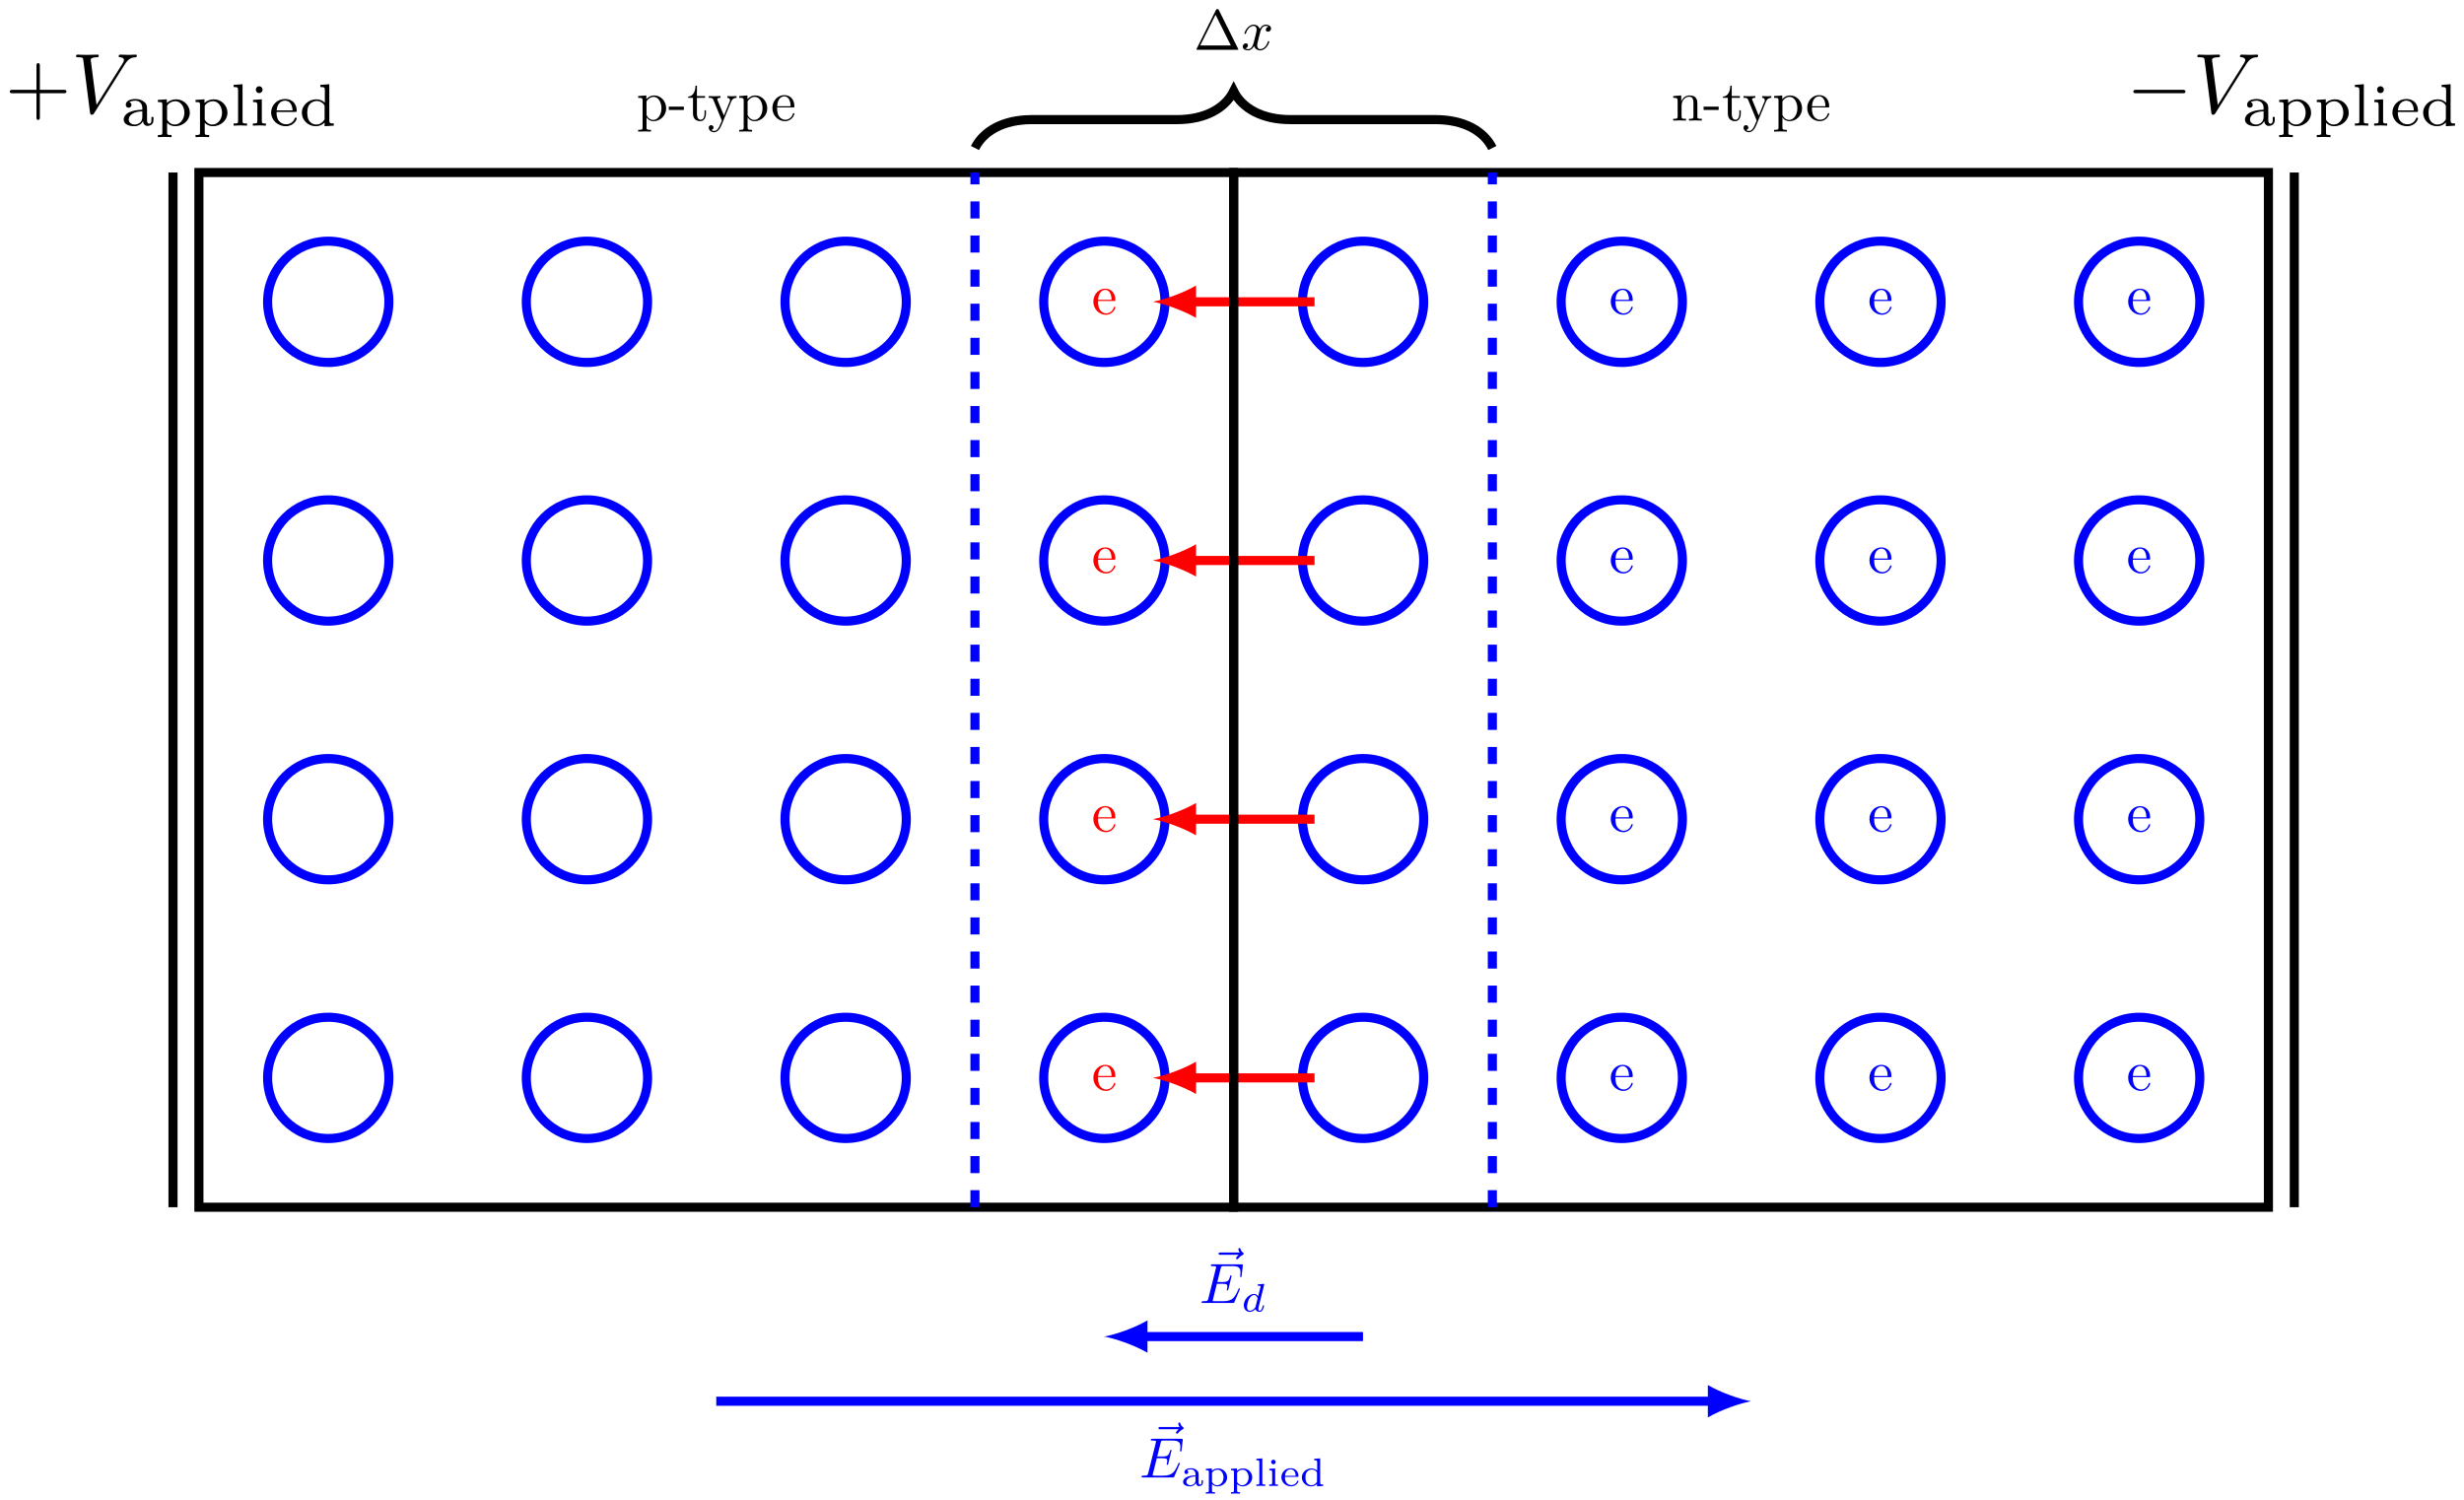 <svg xmlns="http://www.w3.org/2000/svg" xmlns:xlink="http://www.w3.org/1999/xlink" xmlns:inkscape="http://www.inkscape.org/namespaces/inkscape" version="1.1" width="432" height="263" viewBox="0 0 432 263">
<defs>
<path id="font_1_50" d="M.415 .119C.415 .129 .407 .131 .402 .131 .393 .131 .391 .125 .389 .117 .354 .014 .264 .014 .254 .014 .204 .014 .164 .044 .141 .081 .111 .129 .111 .195 .111 .231H.39C.412 .231 .415 .231 .415 .252 .415 .351 .361 .448 .236 .448 .12 .448 .028 .345 .028 .22 .028 .086 .133-.011 .248-.011 .37-.011 .415 .1 .415 .119M.349 .252H.112C.118 .401 .202 .426 .236 .426 .339 .426 .349 .291 .349 .252Z"/>
<path id="font_1_84" d="M.521 .216C.521 .343 .424 .442 .312 .442 .234 .442 .192 .398 .172 .376V.442L.028 .431V.4C.099 .4 .106 .394 .106 .35V-.118C.106-.163 .095-.163 .028-.163V-.194L.14-.191 .253-.194V-.163C.186-.163 .175-.163 .175-.118V.05 .059C.18 .043 .222-.011 .298-.011 .417-.011 .521 .087 .521 .216V.216M.438 .216C.438 .095 .368 .011 .294 .011 .254 .011 .216 .031 .189 .072 .175 .093 .175 .094 .175 .114V.337C.204 .388 .253 .417 .304 .417 .377 .417 .438 .329 .438 .216V.216Z"/>
<path id="font_1_64" d="M.276 .187V.245H.011V.187H.276Z"/>
<path id="font_1_105" d="M.332 .124V.181H.307V.126C.307 .052 .277 .014 .24 .014 .173 .014 .173 .105 .173 .122V.4H.316V.431H.173V.614H.148C.147 .532 .117 .426 .019 .422V.4H.104V.124C.104 .001 .197-.011 .233-.011 .304-.011 .332 .06 .332 .124V.124Z"/>
<path id="font_1_118" d="M.508 .4V.431C.485 .429 .456 .428 .433 .428L.346 .431V.4C.377 .399 .393 .382 .393 .357 .393 .347 .392 .345 .387 .333L.286 .087 .175 .356C.171 .366 .169 .37 .169 .374 .169 .4 .206 .4 .225 .4V.431L.116 .428C.089 .428 .049 .429 .019 .431V.4C.067 .4 .086 .4 .1 .365L.25-0 .225-.059C.203-.114 .175-.183 .111-.183 .106-.183 .083-.183 .064-.165 .095-.161 .103-.139 .103-.123 .103-.097 .084-.081 .061-.081 .041-.081 .019-.094 .019-.124 .019-.169 .061-.205 .111-.205 .174-.205 .215-.148 .239-.091L.415 .336C.441 .399 .492 .4 .508 .4Z"/>
<path id="font_1_77" d="M.535 0V.031C.483 .031 .458 .031 .457 .061V.252C.457 .338 .457 .369 .426 .405 .412 .422 .379 .442 .321 .442 .248 .442 .201 .399 .173 .337V.442L.032 .431V.4C.102 .4 .11 .393 .11 .344V.076C.11 .031 .099 .031 .032 .031V0L.145 .003 .257 0V.031C.19 .031 .179 .031 .179 .076V.26C.179 .364 .25 .42 .314 .42 .377 .42 .388 .366 .388 .309V.076C.388 .031 .377 .031 .31 .031V0L.423 .003 .535 0Z"/>
<path id="font_2_2" d="M.409 .23H.688C.702 .23 .721 .23 .721 .25 .721 .27 .702 .27 .688 .27H.409V.55C.409 .564 .409 .583 .389 .583 .369 .583 .369 .564 .369 .55V.27H.089C.075 .27 .056 .27 .056 .25 .056 .23 .075 .23 .089 .23H.369V-.05C.369-.064 .369-.083 .389-.083 .409-.083 .409-.064 .409-.05V.23Z"/>
<path id="font_3_2" d="M.628 .569C.677 .647 .719 .65 .756 .652 .768 .653 .769 .67 .769 .671 .769 .679 .764 .683 .756 .683 .73 .683 .701 .68 .674 .68 .641 .68 .607 .683 .575 .683 .569 .683 .556 .683 .556 .664 .556 .653 .565 .652 .572 .652 .599 .65 .618 .64 .618 .619 .618 .604 .603 .582 .603 .581L.296 .093 .228 .622C.228 .639 .251 .652 .297 .652 .311 .652 .322 .652 .322 .672 .322 .681 .314 .683 .308 .683 .268 .683 .225 .68 .184 .68 .166 .68 .147 .681 .129 .681 .111 .681 .092 .683 .075 .683 .068 .683 .056 .683 .056 .664 .056 .652 .065 .652 .081 .652 .137 .652 .138 .643 .141 .618L.22 .001C.223-.019 .227-.022 .24-.022 .256-.022 .26-.017 .268-.004L.628 .569Z"/>
<path id="font_4_28" d="M.544 .09V.145H.51V.091C.51 .081 .51 .033 .473 .033 .436 .033 .436 .08 .436 .093V.268C.436 .321 .436 .359 .39 .396 .349 .43 .301 .446 .242 .446 .147 .446 .08 .41 .08 .349 .08 .317 .102 .3 .128 .3 .155 .3 .175 .32 .175 .347 .175 .364 .167 .385 .14 .393 .176 .418 .234 .418 .24 .418 .296 .418 .357 .381 .357 .297V.266C.302 .264 .236 .261 .163 .234 .073 .201 .045 .146 .045 .101 .045 .015 .149-.01 .22-.01 .3-.01 .347 .035 .368 .074 .372 .033 .399-.005 .445-.005 .445-.005 .544-.005 .544 .09V.09M.357 .141C.357 .045 .273 .018 .228 .018 .177 .018 .129 .052 .129 .101 .129 .156 .177 .233 .357 .24V.141Z"/>
<path id="font_4_84" d="M.584 .216C.584 .339 .482 .441 .355 .441 .298 .441 .24 .42 .199 .38V.441L.049 .431V.395C.119 .395 .124 .39 .124 .348V-.114C.124-.157 .114-.157 .049-.157V-.193C.049-.193 .121-.189 .163-.189 .2-.189 .269-.192 .278-.193V-.157C.213-.157 .203-.157 .203-.114V.048C.208 .043 .255-.01 .339-.01 .471-.01 .584 .089 .584 .216V.216M.493 .216C.493 .102 .418 .018 .333 .018 .245 .018 .206 .095 .203 .101V.333C.233 .383 .291 .409 .344 .409 .428 .409 .493 .321 .493 .216Z"/>
<path id="font_4_72" d="M.281 0V.036C.216 .036 .206 .036 .206 .079V.694L.056 .683V.647C.123 .647 .131 .64 .131 .591V.079C.131 .036 .121 .036 .056 .036V0C.056 0 .128 .004 .168 .004 .206 .004 .243 .003 .281 0Z"/>
<path id="font_4_66" d="M.274 0V.036C.216 .036 .206 .036 .206 .078V.441L.059 .431V.395C.122 .395 .131 .389 .131 .34V.08C.131 .036 .121 .036 .056 .036V0C.056 0 .128 .004 .168 .004 .203 .004 .239 .003 .274 0M.219 .602C.219 .634 .194 .66 .162 .66 .128 .66 .105 .632 .105 .603 .105 .571 .13 .545 .162 .545 .196 .545 .219 .573 .219 .602Z"/>
<path id="font_4_50" d="M.468 .12C.468 .124 .466 .134 .451 .134 .438 .134 .436 .128 .433 .118 .402 .037 .326 .022 .29 .022 .243 .022 .198 .043 .168 .081 .131 .128 .13 .189 .13 .229H.44C.461 .229 .468 .229 .468 .251 .468 .338 .419 .446 .27 .446 .139 .446 .039 .342 .039 .219 .039 .092 .15-.01 .283-.01 .418-.01 .468 .098 .468 .12M.398 .255H.131C.142 .395 .232 .418 .27 .418 .393 .418 .397 .279 .398 .255Z"/>
<path id="font_4_47" d="M.581 0V.036C.514 .036 .506 .043 .506 .092V.694L.356 .683V.647C.423 .647 .431 .64 .431 .591V.384C.394 .42 .346 .441 .291 .441 .158 .441 .046 .341 .046 .215 .046 .09 .152-.01 .279-.01 .361-.01 .41 .034 .427 .052V-.01L.581 0M.427 .105C.401 .058 .35 .018 .285 .018 .229 .018 .189 .051 .169 .08 .149 .11 .137 .15 .137 .214 .137 .237 .137 .312 .178 .359 .218 .404 .267 .413 .296 .413 .344 .413 .387 .391 .415 .355 .427 .339 .427 .338 .427 .319V.105Z"/>
<path id="font_5_1" d="M.659 .23C.676 .23 .694 .23 .694 .25 .694 .27 .676 .27 .659 .27H.118C.101 .27 .083 .27 .083 .25 .083 .23 .101 .23 .118 .23H.659Z"/>
<path id="font_2_1" d="M.442 .698C.435 .711 .433 .716 .416 .716 .399 .716 .397 .711 .39 .698L.052 .02C.047 .011 .047 .009 .047 .008 .047 0 .053 0 .069 0H.763C.779 0 .785 0 .785 .008 .785 .009 .785 .011 .78 .02L.442 .698M.384 .616 .653 .076H.114L.384 .616Z"/>
<path id="font_3_3" d="M.334 .302C.34 .328 .363 .42 .433 .42 .438 .42 .462 .42 .483 .407 .455 .402 .435 .377 .435 .353 .435 .337 .446 .318 .473 .318 .495 .318 .527 .336 .527 .376 .527 .428 .468 .442 .434 .442 .376 .442 .341 .389 .329 .366 .304 .432 .25 .442 .221 .442 .117 .442 .06 .313 .06 .288 .06 .278 .07 .278 .072 .278 .08 .278 .083 .28 .085 .289 .119 .395 .185 .42 .219 .42 .238 .42 .273 .411 .273 .353 .273 .322 .256 .255 .219 .115 .203 .053 .168 .011 .124 .011 .118 .011 .095 .011 .074 .024 .099 .029 .121 .05 .121 .078 .121 .105 .099 .113 .084 .113 .054 .113 .029 .087 .029 .055 .029 .009 .079-.011 .123-.011 .189-.011 .225 .059 .228 .065 .24 .028 .276-.011 .336-.011 .439-.011 .496 .118 .496 .143 .496 .153 .487 .153 .484 .153 .475 .153 .473 .149 .471 .142 .438 .035 .37 .011 .338 .011 .299 .011 .283 .043 .283 .077 .283 .099 .289 .121 .3 .165L.334 .302Z"/>
<path id="font_3_4" d="M.537 .595C.523 .582 .49 .554 .49 .536 .49 .526 .5 .516 .51 .516 .519 .516 .524 .523 .529 .529 .541 .544 .564 .572 .608 .594 .615 .598 .625 .603 .625 .615 .625 .625 .618 .63 .611 .635 .589 .65 .578 .668 .57 .692 .568 .701 .564 .714 .55 .714 .536 .714 .53 .701 .53 .693 .53 .688 .538 .656 .554 .635H.217C.2 .635 .182 .635 .182 .615 .182 .595 .2 .595 .217 .595H.537Z"/>
<path id="font_3_1" d="M.708 .233C.71 .238 .713 .245 .713 .247 .713 .248 .713 .258 .701 .258 .692 .258 .69 .252 .688 .246 .623 .098 .586 .031 .415 .031H.269C.255 .031 .253 .031 .247 .032 .237 .033 .234 .034 .234 .042 .234 .045 .234 .047 .239 .065L.307 .338H.406C.491 .338 .491 .317 .491 .292 .491 .285 .491 .273 .484 .243 .482 .238 .481 .235 .481 .232 .481 .227 .485 .221 .494 .221 .502 .221 .505 .226 .509 .241L.566 .475C.566 .481 .561 .486 .554 .486 .545 .486 .543 .48 .54 .468 .519 .392 .501 .369 .409 .369H.315L.375 .61C.384 .645 .385 .649 .429 .649H.57C.692 .649 .722 .62 .722 .538 .722 .514 .722 .512 .718 .485 .718 .479 .717 .472 .717 .467 .717 .462 .72 .455 .729 .455 .74 .455 .741 .461 .743 .48L.763 .653C.766 .68 .761 .68 .736 .68H.231C.211 .68 .201 .68 .201 .66 .201 .649 .21 .649 .229 .649 .266 .649 .294 .649 .294 .631 .294 .627 .294 .625 .289 .607L.157 .078C.147 .039 .145 .031 .066 .031 .049 .031 .038 .031 .038 .012 .038 0 .047 0 .066 0H.585C.608 0 .609 .001 .616 .017L.708 .233Z"/>
<path id="font_6_1" d="M.571 .664C.572 .666 .575 .679 .575 .68 .575 .685 .571 .694 .559 .694 .539 .694 .456 .686 .431 .684 .423 .683 .409 .682 .409 .661 .409 .647 .423 .647 .435 .647 .483 .647 .483 .64 .483 .632 .483 .625 .481 .619 .479 .61L.422 .382C.401 .415 .367 .441 .319 .441 .191 .441 .061 .3 .061 .156 .061 .059 .126-.01 .212-.01 .266-.01 .314 .021 .354 .06 .373 0 .431-.01 .457-.01 .493-.01 .518 .012 .536 .043 .558 .082 .571 .139 .571 .143 .571 .156 .558 .156 .555 .156 .541 .156 .54 .152 .533 .125 .521 .077 .502 .018 .46 .018 .434 .018 .427 .04 .427 .067 .427 .086 .429 .095 .432 .108L.571 .664M.358 .125C.351 .097 .329 .077 .307 .058 .298 .05 .258 .018 .215 .018 .178 .018 .142 .044 .142 .115 .142 .168 .171 .278 .194 .318 .24 .398 .291 .413 .319 .413 .389 .413 .408 .337 .408 .326 .408 .322 .406 .315 .405 .312L.358 .125Z"/>
</defs>
<path transform="matrix(1,0,0,-1,34.87,211.668)" stroke-width=".399" stroke-linecap="butt" stroke-miterlimit="10" stroke-linejoin="miter" fill="none" stroke="#000000" d="M22.678 22.678"/>
<path transform="matrix(1,0,0,-1,34.87,211.668)" stroke-width="1.594" stroke-linecap="butt" stroke-miterlimit="10" stroke-linejoin="miter" fill="none" stroke="#0000ff" d="M33.309 22.679C33.309 28.55 28.55 33.309 22.679 33.309 16.808 33.309 12.049 28.55 12.049 22.679 12.049 16.808 16.808 12.049 22.679 12.049 28.55 12.049 33.309 16.808 33.309 22.679ZM22.679 22.679"/>
<path transform="matrix(1,0,0,-1,34.87,211.668)" stroke-width=".399" stroke-linecap="butt" stroke-miterlimit="10" stroke-linejoin="miter" fill="none" stroke="#000000" d="M22.678 68.033"/>
<path transform="matrix(1,0,0,-1,34.87,211.668)" stroke-width="1.594" stroke-linecap="butt" stroke-miterlimit="10" stroke-linejoin="miter" fill="none" stroke="#0000ff" d="M33.309 68.036C33.309 73.907 28.55 78.666 22.679 78.666 16.808 78.666 12.049 73.907 12.049 68.036 12.049 62.165 16.808 57.406 22.679 57.406 28.55 57.406 33.309 62.165 33.309 68.036ZM22.679 68.036"/>
<path transform="matrix(1,0,0,-1,34.87,211.668)" stroke-width=".399" stroke-linecap="butt" stroke-miterlimit="10" stroke-linejoin="miter" fill="none" stroke="#000000" d="M22.678 113.388"/>
<path transform="matrix(1,0,0,-1,34.87,211.668)" stroke-width="1.594" stroke-linecap="butt" stroke-miterlimit="10" stroke-linejoin="miter" fill="none" stroke="#0000ff" d="M33.309 113.394C33.309 119.265 28.55 124.024 22.679 124.024 16.808 124.024 12.049 119.265 12.049 113.394 12.049 107.523 16.808 102.764 22.679 102.764 28.55 102.764 33.309 107.523 33.309 113.394ZM22.679 113.394"/>
<path transform="matrix(1,0,0,-1,34.87,211.668)" stroke-width=".399" stroke-linecap="butt" stroke-miterlimit="10" stroke-linejoin="miter" fill="none" stroke="#000000" d="M22.678 158.743"/>
<path transform="matrix(1,0,0,-1,34.87,211.668)" stroke-width="1.594" stroke-linecap="butt" stroke-miterlimit="10" stroke-linejoin="miter" fill="none" stroke="#0000ff" d="M33.309 158.751C33.309 164.622 28.55 169.381 22.679 169.381 16.808 169.381 12.049 164.622 12.049 158.751 12.049 152.88 16.808 148.121 22.679 148.121 28.55 148.121 33.309 152.88 33.309 158.751ZM22.679 158.751"/>
<path transform="matrix(1,0,0,-1,34.87,211.668)" stroke-width=".399" stroke-linecap="butt" stroke-miterlimit="10" stroke-linejoin="miter" fill="none" stroke="#000000" d="M68.033 22.678"/>
<path transform="matrix(1,0,0,-1,34.87,211.668)" stroke-width="1.594" stroke-linecap="butt" stroke-miterlimit="10" stroke-linejoin="miter" fill="none" stroke="#0000ff" d="M78.666 22.679C78.666 28.55 73.907 33.309 68.036 33.309 62.165 33.309 57.406 28.55 57.406 22.679 57.406 16.808 62.165 12.049 68.036 12.049 73.907 12.049 78.666 16.808 78.666 22.679ZM68.036 22.679"/>
<path transform="matrix(1,0,0,-1,34.87,211.668)" stroke-width=".399" stroke-linecap="butt" stroke-miterlimit="10" stroke-linejoin="miter" fill="none" stroke="#000000" d="M68.033 68.033"/>
<path transform="matrix(1,0,0,-1,34.87,211.668)" stroke-width="1.594" stroke-linecap="butt" stroke-miterlimit="10" stroke-linejoin="miter" fill="none" stroke="#0000ff" d="M78.666 68.036C78.666 73.907 73.907 78.666 68.036 78.666 62.165 78.666 57.406 73.907 57.406 68.036 57.406 62.165 62.165 57.406 68.036 57.406 73.907 57.406 78.666 62.165 78.666 68.036ZM68.036 68.036"/>
<path transform="matrix(1,0,0,-1,34.87,211.668)" stroke-width=".399" stroke-linecap="butt" stroke-miterlimit="10" stroke-linejoin="miter" fill="none" stroke="#000000" d="M68.033 113.388"/>
<path transform="matrix(1,0,0,-1,34.87,211.668)" stroke-width="1.594" stroke-linecap="butt" stroke-miterlimit="10" stroke-linejoin="miter" fill="none" stroke="#0000ff" d="M78.666 113.394C78.666 119.265 73.907 124.024 68.036 124.024 62.165 124.024 57.406 119.265 57.406 113.394 57.406 107.523 62.165 102.764 68.036 102.764 73.907 102.764 78.666 107.523 78.666 113.394ZM68.036 113.394"/>
<path transform="matrix(1,0,0,-1,34.87,211.668)" stroke-width=".399" stroke-linecap="butt" stroke-miterlimit="10" stroke-linejoin="miter" fill="none" stroke="#000000" d="M68.033 158.743"/>
<path transform="matrix(1,0,0,-1,34.87,211.668)" stroke-width="1.594" stroke-linecap="butt" stroke-miterlimit="10" stroke-linejoin="miter" fill="none" stroke="#0000ff" d="M78.666 158.751C78.666 164.622 73.907 169.381 68.036 169.381 62.165 169.381 57.406 164.622 57.406 158.751 57.406 152.88 62.165 148.121 68.036 148.121 73.907 148.121 78.666 152.88 78.666 158.751ZM68.036 158.751"/>
<path transform="matrix(1,0,0,-1,34.87,211.668)" stroke-width=".399" stroke-linecap="butt" stroke-miterlimit="10" stroke-linejoin="miter" fill="none" stroke="#000000" d="M113.388 22.678"/>
<path transform="matrix(1,0,0,-1,34.87,211.668)" stroke-width="1.594" stroke-linecap="butt" stroke-miterlimit="10" stroke-linejoin="miter" fill="none" stroke="#0000ff" d="M124.024 22.679C124.024 28.55 119.265 33.309 113.394 33.309 107.523 33.309 102.764 28.55 102.764 22.679 102.764 16.808 107.523 12.049 113.394 12.049 119.265 12.049 124.024 16.808 124.024 22.679ZM113.394 22.679"/>
<path transform="matrix(1,0,0,-1,34.87,211.668)" stroke-width=".399" stroke-linecap="butt" stroke-miterlimit="10" stroke-linejoin="miter" fill="none" stroke="#000000" d="M113.388 68.033"/>
<path transform="matrix(1,0,0,-1,34.87,211.668)" stroke-width="1.594" stroke-linecap="butt" stroke-miterlimit="10" stroke-linejoin="miter" fill="none" stroke="#0000ff" d="M124.024 68.036C124.024 73.907 119.265 78.666 113.394 78.666 107.523 78.666 102.764 73.907 102.764 68.036 102.764 62.165 107.523 57.406 113.394 57.406 119.265 57.406 124.024 62.165 124.024 68.036ZM113.394 68.036"/>
<path transform="matrix(1,0,0,-1,34.87,211.668)" stroke-width=".399" stroke-linecap="butt" stroke-miterlimit="10" stroke-linejoin="miter" fill="none" stroke="#000000" d="M113.388 113.388"/>
<path transform="matrix(1,0,0,-1,34.87,211.668)" stroke-width="1.594" stroke-linecap="butt" stroke-miterlimit="10" stroke-linejoin="miter" fill="none" stroke="#0000ff" d="M124.024 113.394C124.024 119.265 119.265 124.024 113.394 124.024 107.523 124.024 102.764 119.265 102.764 113.394 102.764 107.523 107.523 102.764 113.394 102.764 119.265 102.764 124.024 107.523 124.024 113.394ZM113.394 113.394"/>
<path transform="matrix(1,0,0,-1,34.87,211.668)" stroke-width=".399" stroke-linecap="butt" stroke-miterlimit="10" stroke-linejoin="miter" fill="none" stroke="#000000" d="M113.388 158.743"/>
<path transform="matrix(1,0,0,-1,34.87,211.668)" stroke-width="1.594" stroke-linecap="butt" stroke-miterlimit="10" stroke-linejoin="miter" fill="none" stroke="#0000ff" d="M124.024 158.751C124.024 164.622 119.265 169.381 113.394 169.381 107.523 169.381 102.764 164.622 102.764 158.751 102.764 152.88 107.523 148.121 113.394 148.121 119.265 148.121 124.024 152.88 124.024 158.751ZM113.394 158.751"/>
<path transform="matrix(1,0,0,-1,34.87,211.668)" stroke-width=".399" stroke-linecap="butt" stroke-miterlimit="10" stroke-linejoin="miter" fill="none" stroke="#000000" d="M158.743 22.678"/>
<path transform="matrix(1,0,0,-1,34.87,211.668)" stroke-width="1.594" stroke-linecap="butt" stroke-miterlimit="10" stroke-linejoin="miter" fill="none" stroke="#0000ff" d="M169.381 22.679C169.381 28.55 164.622 33.309 158.751 33.309 152.88 33.309 148.121 28.55 148.121 22.679 148.121 16.808 152.88 12.049 158.751 12.049 164.622 12.049 169.381 16.808 169.381 22.679ZM158.751 22.679"/>
<path transform="matrix(1,0,0,-1,34.87,211.668)" stroke-width=".399" stroke-linecap="butt" stroke-miterlimit="10" stroke-linejoin="miter" fill="none" stroke="#000000" d="M158.743 68.033"/>
<path transform="matrix(1,0,0,-1,34.87,211.668)" stroke-width="1.594" stroke-linecap="butt" stroke-miterlimit="10" stroke-linejoin="miter" fill="none" stroke="#0000ff" d="M169.381 68.036C169.381 73.907 164.622 78.666 158.751 78.666 152.88 78.666 148.121 73.907 148.121 68.036 148.121 62.165 152.88 57.406 158.751 57.406 164.622 57.406 169.381 62.165 169.381 68.036ZM158.751 68.036"/>
<path transform="matrix(1,0,0,-1,34.87,211.668)" stroke-width=".399" stroke-linecap="butt" stroke-miterlimit="10" stroke-linejoin="miter" fill="none" stroke="#000000" d="M158.743 113.388"/>
<path transform="matrix(1,0,0,-1,34.87,211.668)" stroke-width="1.594" stroke-linecap="butt" stroke-miterlimit="10" stroke-linejoin="miter" fill="none" stroke="#0000ff" d="M169.381 113.394C169.381 119.265 164.622 124.024 158.751 124.024 152.88 124.024 148.121 119.265 148.121 113.394 148.121 107.523 152.88 102.764 158.751 102.764 164.622 102.764 169.381 107.523 169.381 113.394ZM158.751 113.394"/>
<path transform="matrix(1,0,0,-1,34.87,211.668)" stroke-width=".399" stroke-linecap="butt" stroke-miterlimit="10" stroke-linejoin="miter" fill="none" stroke="#000000" d="M158.743 158.743"/>
<path transform="matrix(1,0,0,-1,34.87,211.668)" stroke-width="1.594" stroke-linecap="butt" stroke-miterlimit="10" stroke-linejoin="miter" fill="none" stroke="#0000ff" d="M169.381 158.751C169.381 164.622 164.622 169.381 158.751 169.381 152.88 169.381 148.121 164.622 148.121 158.751 148.121 152.88 152.88 148.121 158.751 148.121 164.622 148.121 169.381 152.88 169.381 158.751ZM158.751 158.751"/>
<path transform="matrix(1,0,0,-1,34.87,211.668)" stroke-width=".399" stroke-linecap="butt" stroke-miterlimit="10" stroke-linejoin="miter" fill="none" stroke="#000000" d="M204.098 22.678"/>
<path transform="matrix(1,0,0,-1,34.87,211.668)" stroke-width="1.594" stroke-linecap="butt" stroke-miterlimit="10" stroke-linejoin="miter" fill="none" stroke="#0000ff" d="M214.739 22.679C214.739 28.55 209.979 33.309 204.109 33.309 198.238 33.309 193.479 28.55 193.479 22.679 193.479 16.808 198.238 12.049 204.109 12.049 209.979 12.049 214.739 16.808 214.739 22.679ZM204.109 22.679"/>
<path transform="matrix(1,0,0,-1,34.87,211.668)" stroke-width="1.594" stroke-linecap="butt" stroke-miterlimit="10" stroke-linejoin="miter" fill="none" stroke="#ff0000" d="M195.605 22.679H174.072"/>
<path transform="matrix(-1,-0,0,1,208.942,188.987)" d="M6.814 0C4.795 .379 1.514 1.514-.757 2.839V-2.839C1.514-1.514 4.795-.379 6.814 0" fill="#ff0000"/>
<path transform="matrix(1,0,0,-1,34.87,211.668)" stroke-width=".399" stroke-linecap="butt" stroke-miterlimit="10" stroke-linejoin="miter" fill="none" stroke="#000000" d="M158.754 22.679"/>
<use data-text="e" xlink:href="#font_1_50" transform="matrix(9.963,0,0,-9.963,191.412,191.164)" fill="#ff0000"/>
<path transform="matrix(1,0,0,-1,34.87,211.668)" stroke-width=".399" stroke-linecap="butt" stroke-miterlimit="10" stroke-linejoin="miter" fill="none" stroke="#000000" d="M204.098 68.033"/>
<path transform="matrix(1,0,0,-1,34.87,211.668)" stroke-width="1.594" stroke-linecap="butt" stroke-miterlimit="10" stroke-linejoin="miter" fill="none" stroke="#0000ff" d="M214.739 68.036C214.739 73.907 209.979 78.666 204.109 78.666 198.238 78.666 193.479 73.907 193.479 68.036 193.479 62.165 198.238 57.406 204.109 57.406 209.979 57.406 214.739 62.165 214.739 68.036ZM204.109 68.036"/>
<path transform="matrix(1,0,0,-1,34.87,211.668)" stroke-width="1.594" stroke-linecap="butt" stroke-miterlimit="10" stroke-linejoin="miter" fill="none" stroke="#ff0000" d="M195.605 68.036H174.072"/>
<path transform="matrix(-1,-0,0,1,208.942,143.626)" d="M6.814 0C4.795 .379 1.514 1.514-.757 2.839V-2.839C1.514-1.514 4.795-.379 6.814 0" fill="#ff0000"/>
<path transform="matrix(1,0,0,-1,34.87,211.668)" stroke-width=".399" stroke-linecap="butt" stroke-miterlimit="10" stroke-linejoin="miter" fill="none" stroke="#000000" d="M158.754 68.036"/>
<use data-text="e" xlink:href="#font_1_50" transform="matrix(9.963,0,0,-9.963,191.412,145.803)" fill="#ff0000"/>
<path transform="matrix(1,0,0,-1,34.87,211.668)" stroke-width=".399" stroke-linecap="butt" stroke-miterlimit="10" stroke-linejoin="miter" fill="none" stroke="#000000" d="M204.098 113.388"/>
<path transform="matrix(1,0,0,-1,34.87,211.668)" stroke-width="1.594" stroke-linecap="butt" stroke-miterlimit="10" stroke-linejoin="miter" fill="none" stroke="#0000ff" d="M214.739 113.394C214.739 119.265 209.979 124.024 204.109 124.024 198.238 124.024 193.479 119.265 193.479 113.394 193.479 107.523 198.238 102.764 204.109 102.764 209.979 102.764 214.739 107.523 214.739 113.394ZM204.109 113.394"/>
<path transform="matrix(1,0,0,-1,34.87,211.668)" stroke-width="1.594" stroke-linecap="butt" stroke-miterlimit="10" stroke-linejoin="miter" fill="none" stroke="#ff0000" d="M195.605 113.394H174.072"/>
<path transform="matrix(-1,-0,0,1,208.942,98.264)" d="M6.814 0C4.795 .379 1.514 1.514-.757 2.839V-2.839C1.514-1.514 4.795-.379 6.814 0" fill="#ff0000"/>
<path transform="matrix(1,0,0,-1,34.87,211.668)" stroke-width=".399" stroke-linecap="butt" stroke-miterlimit="10" stroke-linejoin="miter" fill="none" stroke="#000000" d="M158.754 113.394"/>
<use data-text="e" xlink:href="#font_1_50" transform="matrix(9.963,0,0,-9.963,191.412,100.441)" fill="#ff0000"/>
<path transform="matrix(1,0,0,-1,34.87,211.668)" stroke-width=".399" stroke-linecap="butt" stroke-miterlimit="10" stroke-linejoin="miter" fill="none" stroke="#000000" d="M204.098 158.743"/>
<path transform="matrix(1,0,0,-1,34.87,211.668)" stroke-width="1.594" stroke-linecap="butt" stroke-miterlimit="10" stroke-linejoin="miter" fill="none" stroke="#0000ff" d="M214.739 158.751C214.739 164.622 209.979 169.381 204.109 169.381 198.238 169.381 193.479 164.622 193.479 158.751 193.479 152.88 198.238 148.121 204.109 148.121 209.979 148.121 214.739 152.88 214.739 158.751ZM204.109 158.751"/>
<path transform="matrix(1,0,0,-1,34.87,211.668)" stroke-width="1.594" stroke-linecap="butt" stroke-miterlimit="10" stroke-linejoin="miter" fill="none" stroke="#ff0000" d="M195.605 158.751H174.072"/>
<path transform="matrix(-1,-0,0,1,208.942,52.903)" d="M6.814 0C4.795 .379 1.514 1.514-.757 2.839V-2.839C1.514-1.514 4.795-.379 6.814 0" fill="#ff0000"/>
<path transform="matrix(1,0,0,-1,34.87,211.668)" stroke-width=".399" stroke-linecap="butt" stroke-miterlimit="10" stroke-linejoin="miter" fill="none" stroke="#000000" d="M158.754 158.751"/>
<use data-text="e" xlink:href="#font_1_50" transform="matrix(9.963,0,0,-9.963,191.412,55.08)" fill="#ff0000"/>
<path transform="matrix(1,0,0,-1,34.87,211.668)" stroke-width=".399" stroke-linecap="butt" stroke-miterlimit="10" stroke-linejoin="miter" fill="none" stroke="#000000" d="M249.453 22.678"/>
<path transform="matrix(1,0,0,-1,34.87,211.668)" stroke-width="1.594" stroke-linecap="butt" stroke-miterlimit="10" stroke-linejoin="miter" fill="none" stroke="#0000ff" d="M260.096 22.679C260.096 28.55 255.337 33.309 249.466 33.309 243.595 33.309 238.836 28.55 238.836 22.679 238.836 16.808 243.595 12.049 249.466 12.049 255.337 12.049 260.096 16.808 260.096 22.679ZM249.466 22.679"/>
<use data-text="e" xlink:href="#font_1_50" transform="matrix(9.963,0,0,-9.963,282.124,191.164)" fill="#0000ff"/>
<path transform="matrix(1,0,0,-1,34.87,211.668)" stroke-width=".399" stroke-linecap="butt" stroke-miterlimit="10" stroke-linejoin="miter" fill="none" stroke="#000000" d="M249.453 68.033"/>
<path transform="matrix(1,0,0,-1,34.87,211.668)" stroke-width="1.594" stroke-linecap="butt" stroke-miterlimit="10" stroke-linejoin="miter" fill="none" stroke="#0000ff" d="M260.096 68.036C260.096 73.907 255.337 78.666 249.466 78.666 243.595 78.666 238.836 73.907 238.836 68.036 238.836 62.165 243.595 57.406 249.466 57.406 255.337 57.406 260.096 62.165 260.096 68.036ZM249.466 68.036"/>
<use data-text="e" xlink:href="#font_1_50" transform="matrix(9.963,0,0,-9.963,282.124,145.803)" fill="#0000ff"/>
<path transform="matrix(1,0,0,-1,34.87,211.668)" stroke-width=".399" stroke-linecap="butt" stroke-miterlimit="10" stroke-linejoin="miter" fill="none" stroke="#000000" d="M249.453 113.388"/>
<path transform="matrix(1,0,0,-1,34.87,211.668)" stroke-width="1.594" stroke-linecap="butt" stroke-miterlimit="10" stroke-linejoin="miter" fill="none" stroke="#0000ff" d="M260.096 113.394C260.096 119.265 255.337 124.024 249.466 124.024 243.595 124.024 238.836 119.265 238.836 113.394 238.836 107.523 243.595 102.764 249.466 102.764 255.337 102.764 260.096 107.523 260.096 113.394ZM249.466 113.394"/>
<use data-text="e" xlink:href="#font_1_50" transform="matrix(9.963,0,0,-9.963,282.124,100.441)" fill="#0000ff"/>
<path transform="matrix(1,0,0,-1,34.87,211.668)" stroke-width=".399" stroke-linecap="butt" stroke-miterlimit="10" stroke-linejoin="miter" fill="none" stroke="#000000" d="M249.453 158.743"/>
<path transform="matrix(1,0,0,-1,34.87,211.668)" stroke-width="1.594" stroke-linecap="butt" stroke-miterlimit="10" stroke-linejoin="miter" fill="none" stroke="#0000ff" d="M260.096 158.751C260.096 164.622 255.337 169.381 249.466 169.381 243.595 169.381 238.836 164.622 238.836 158.751 238.836 152.88 243.595 148.121 249.466 148.121 255.337 148.121 260.096 152.88 260.096 158.751ZM249.466 158.751"/>
<use data-text="e" xlink:href="#font_1_50" transform="matrix(9.963,0,0,-9.963,282.124,55.08)" fill="#0000ff"/>
<path transform="matrix(1,0,0,-1,34.87,211.668)" stroke-width=".399" stroke-linecap="butt" stroke-miterlimit="10" stroke-linejoin="miter" fill="none" stroke="#000000" d="M294.808 22.678"/>
<path transform="matrix(1,0,0,-1,34.87,211.668)" stroke-width="1.594" stroke-linecap="butt" stroke-miterlimit="10" stroke-linejoin="miter" fill="none" stroke="#0000ff" d="M305.454 22.679C305.454 28.55 300.694 33.309 294.824 33.309 288.953 33.309 284.193 28.55 284.193 22.679 284.193 16.808 288.953 12.049 294.824 12.049 300.694 12.049 305.454 16.808 305.454 22.679ZM294.824 22.679"/>
<use data-text="e" xlink:href="#font_1_50" transform="matrix(9.963,0,0,-9.963,327.482,191.164)" fill="#0000ff"/>
<path transform="matrix(1,0,0,-1,34.87,211.668)" stroke-width=".399" stroke-linecap="butt" stroke-miterlimit="10" stroke-linejoin="miter" fill="none" stroke="#000000" d="M294.808 68.033"/>
<path transform="matrix(1,0,0,-1,34.87,211.668)" stroke-width="1.594" stroke-linecap="butt" stroke-miterlimit="10" stroke-linejoin="miter" fill="none" stroke="#0000ff" d="M305.454 68.036C305.454 73.907 300.694 78.666 294.824 78.666 288.953 78.666 284.193 73.907 284.193 68.036 284.193 62.165 288.953 57.406 294.824 57.406 300.694 57.406 305.454 62.165 305.454 68.036ZM294.824 68.036"/>
<use data-text="e" xlink:href="#font_1_50" transform="matrix(9.963,0,0,-9.963,327.482,145.803)" fill="#0000ff"/>
<path transform="matrix(1,0,0,-1,34.87,211.668)" stroke-width=".399" stroke-linecap="butt" stroke-miterlimit="10" stroke-linejoin="miter" fill="none" stroke="#000000" d="M294.808 113.388"/>
<path transform="matrix(1,0,0,-1,34.87,211.668)" stroke-width="1.594" stroke-linecap="butt" stroke-miterlimit="10" stroke-linejoin="miter" fill="none" stroke="#0000ff" d="M305.454 113.394C305.454 119.265 300.694 124.024 294.824 124.024 288.953 124.024 284.193 119.265 284.193 113.394 284.193 107.523 288.953 102.764 294.824 102.764 300.694 102.764 305.454 107.523 305.454 113.394ZM294.824 113.394"/>
<use data-text="e" xlink:href="#font_1_50" transform="matrix(9.963,0,0,-9.963,327.482,100.441)" fill="#0000ff"/>
<path transform="matrix(1,0,0,-1,34.87,211.668)" stroke-width=".399" stroke-linecap="butt" stroke-miterlimit="10" stroke-linejoin="miter" fill="none" stroke="#000000" d="M294.808 158.743"/>
<path transform="matrix(1,0,0,-1,34.87,211.668)" stroke-width="1.594" stroke-linecap="butt" stroke-miterlimit="10" stroke-linejoin="miter" fill="none" stroke="#0000ff" d="M305.454 158.751C305.454 164.622 300.694 169.381 294.824 169.381 288.953 169.381 284.193 164.622 284.193 158.751 284.193 152.88 288.953 148.121 294.824 148.121 300.694 148.121 305.454 152.88 305.454 158.751ZM294.824 158.751"/>
<use data-text="e" xlink:href="#font_1_50" transform="matrix(9.963,0,0,-9.963,327.482,55.08)" fill="#0000ff"/>
<path transform="matrix(1,0,0,-1,34.87,211.668)" stroke-width=".399" stroke-linecap="butt" stroke-miterlimit="10" stroke-linejoin="miter" fill="none" stroke="#000000" d="M340.163 22.678"/>
<path transform="matrix(1,0,0,-1,34.87,211.668)" stroke-width="1.594" stroke-linecap="butt" stroke-miterlimit="10" stroke-linejoin="miter" fill="none" stroke="#0000ff" d="M350.811 22.679C350.811 28.55 346.052 33.309 340.181 33.309 334.31 33.309 329.551 28.55 329.551 22.679 329.551 16.808 334.31 12.049 340.181 12.049 346.052 12.049 350.811 16.808 350.811 22.679ZM340.181 22.679"/>
<use data-text="e" xlink:href="#font_1_50" transform="matrix(9.963,0,0,-9.963,372.839,191.164)" fill="#0000ff"/>
<path transform="matrix(1,0,0,-1,34.87,211.668)" stroke-width=".399" stroke-linecap="butt" stroke-miterlimit="10" stroke-linejoin="miter" fill="none" stroke="#000000" d="M340.163 68.033"/>
<path transform="matrix(1,0,0,-1,34.87,211.668)" stroke-width="1.594" stroke-linecap="butt" stroke-miterlimit="10" stroke-linejoin="miter" fill="none" stroke="#0000ff" d="M350.811 68.036C350.811 73.907 346.052 78.666 340.181 78.666 334.31 78.666 329.551 73.907 329.551 68.036 329.551 62.165 334.31 57.406 340.181 57.406 346.052 57.406 350.811 62.165 350.811 68.036ZM340.181 68.036"/>
<use data-text="e" xlink:href="#font_1_50" transform="matrix(9.963,0,0,-9.963,372.839,145.803)" fill="#0000ff"/>
<path transform="matrix(1,0,0,-1,34.87,211.668)" stroke-width=".399" stroke-linecap="butt" stroke-miterlimit="10" stroke-linejoin="miter" fill="none" stroke="#000000" d="M340.163 113.388"/>
<path transform="matrix(1,0,0,-1,34.87,211.668)" stroke-width="1.594" stroke-linecap="butt" stroke-miterlimit="10" stroke-linejoin="miter" fill="none" stroke="#0000ff" d="M350.811 113.394C350.811 119.265 346.052 124.024 340.181 124.024 334.31 124.024 329.551 119.265 329.551 113.394 329.551 107.523 334.31 102.764 340.181 102.764 346.052 102.764 350.811 107.523 350.811 113.394ZM340.181 113.394"/>
<use data-text="e" xlink:href="#font_1_50" transform="matrix(9.963,0,0,-9.963,372.839,100.441)" fill="#0000ff"/>
<path transform="matrix(1,0,0,-1,34.87,211.668)" stroke-width=".399" stroke-linecap="butt" stroke-miterlimit="10" stroke-linejoin="miter" fill="none" stroke="#000000" d="M340.163 158.743"/>
<path transform="matrix(1,0,0,-1,34.87,211.668)" stroke-width="1.594" stroke-linecap="butt" stroke-miterlimit="10" stroke-linejoin="miter" fill="none" stroke="#0000ff" d="M350.811 158.751C350.811 164.622 346.052 169.381 340.181 169.381 334.31 169.381 329.551 164.622 329.551 158.751 329.551 152.88 334.31 148.121 340.181 148.121 346.052 148.121 350.811 152.88 350.811 158.751ZM340.181 158.751"/>
<use data-text="e" xlink:href="#font_1_50" transform="matrix(9.963,0,0,-9.963,372.839,55.08)" fill="#0000ff"/>
<path transform="matrix(1,0,0,-1,34.87,211.668)" stroke-width="1.594" stroke-linecap="butt" stroke-miterlimit="10" stroke-linejoin="miter" fill="none" stroke="#000000" d="M0 0V181.42H181.42V0ZM181.42 181.42"/>
<use data-text="p" xlink:href="#font_1_84" transform="matrix(9.963,0,0,-9.963,111.607,21.139)"/>
<use data-text="-" xlink:href="#font_1_64" transform="matrix(9.963,0,0,-9.963,117.146,21.139)"/>
<use data-text="t" xlink:href="#font_1_105" transform="matrix(9.963,0,0,-9.963,120.464,21.139)"/>
<use data-text="y" xlink:href="#font_1_118" transform="matrix(9.963,0,0,-9.963,124.07,21.139)"/>
<use data-text="p" xlink:href="#font_1_84" transform="matrix(9.963,0,0,-9.963,129.33,21.139)"/>
<use data-text="e" xlink:href="#font_1_50" transform="matrix(9.963,0,0,-9.963,135.139,21.139)"/>
<path transform="matrix(1,0,0,-1,34.87,211.668)" stroke-width="1.594" stroke-linecap="butt" stroke-miterlimit="10" stroke-linejoin="miter" fill="none" stroke="#000000" d="M181.42 0V181.42H362.841V0ZM362.841 181.42"/>
<use data-text="n" xlink:href="#font_1_77" transform="matrix(9.963,0,0,-9.963,293.037,21.139)"/>
<use data-text="-" xlink:href="#font_1_64" transform="matrix(9.963,0,0,-9.963,298.576,21.139)"/>
<use data-text="t" xlink:href="#font_1_105" transform="matrix(9.963,0,0,-9.963,301.894,21.139)"/>
<use data-text="y" xlink:href="#font_1_118" transform="matrix(9.963,0,0,-9.963,305.5,21.139)"/>
<use data-text="p" xlink:href="#font_1_84" transform="matrix(9.963,0,0,-9.963,310.76,21.139)"/>
<use data-text="e" xlink:href="#font_1_50" transform="matrix(9.963,0,0,-9.963,316.569,21.139)"/>
<path transform="matrix(1,0,0,-1,34.87,211.668)" stroke-width="1.594" stroke-linecap="butt" stroke-miterlimit="10" stroke-linejoin="miter" fill="none" stroke="#000000" d="M-4.536 0V181.42"/>
<use data-text="+" xlink:href="#font_2_2" transform="matrix(14.944,0,0,-14.945,.877,19.783)"/>
<use data-text="V" xlink:href="#font_3_2" transform="matrix(14.944,0,0,-14.945,12.5,19.783)"/>
<use data-text="a" xlink:href="#font_4_28" transform="matrix(10.461,0,0,-10.462,21.217,22.026)"/>
<use data-text="p" xlink:href="#font_4_84" transform="matrix(10.461,0,0,-10.462,27.169,22.026)"/>
<use data-text="p" xlink:href="#font_4_84" transform="matrix(10.461,0,0,-10.462,33.77,22.026)"/>
<use data-text="l" xlink:href="#font_4_72" transform="matrix(10.461,0,0,-10.462,40.371,22.026)"/>
<use data-text="i" xlink:href="#font_4_66" transform="matrix(10.461,0,0,-10.462,43.749,22.026)"/>
<use data-text="e" xlink:href="#font_4_50" transform="matrix(10.461,0,0,-10.462,47.128,22.026)"/>
<use data-text="d" xlink:href="#font_4_47" transform="matrix(10.461,0,0,-10.462,52.442,22.026)"/>
<path transform="matrix(1,0,0,-1,34.87,211.668)" stroke-width="1.594" stroke-linecap="butt" stroke-miterlimit="10" stroke-linejoin="miter" fill="none" stroke="#000000" d="M367.376 0V181.42"/>
<use data-text="&#x2212;" xlink:href="#font_5_1" transform="matrix(14.944,0,0,-14.945,372.789,19.783)"/>
<use data-text="V" xlink:href="#font_3_2" transform="matrix(14.944,0,0,-14.945,384.413,19.783)"/>
<use data-text="a" xlink:href="#font_4_28" transform="matrix(10.461,0,0,-10.462,393.129,22.026)"/>
<use data-text="p" xlink:href="#font_4_84" transform="matrix(10.461,0,0,-10.462,399.081,22.026)"/>
<use data-text="p" xlink:href="#font_4_84" transform="matrix(10.461,0,0,-10.462,405.682,22.026)"/>
<use data-text="l" xlink:href="#font_4_72" transform="matrix(10.461,0,0,-10.462,412.283,22.026)"/>
<use data-text="i" xlink:href="#font_4_66" transform="matrix(10.461,0,0,-10.462,415.661,22.026)"/>
<use data-text="e" xlink:href="#font_4_50" transform="matrix(10.461,0,0,-10.462,419.04,22.026)"/>
<use data-text="d" xlink:href="#font_4_47" transform="matrix(10.461,0,0,-10.462,424.354,22.026)"/>
<path transform="matrix(1,0,0,-1,34.87,211.668)" stroke-width="1.594" stroke-linecap="butt" stroke-dasharray="2.989,2.989" stroke-miterlimit="10" stroke-linejoin="miter" fill="none" stroke="#0000ff" d="M136.065 0V181.42"/>
<path transform="matrix(1,0,0,-1,34.87,211.668)" stroke-width="1.594" stroke-linecap="butt" stroke-dasharray="2.989,2.989" stroke-miterlimit="10" stroke-linejoin="miter" fill="none" stroke="#0000ff" d="M226.775 0V181.42"/>
<path transform="matrix(1,0,0,-1,34.87,211.668)" stroke-width="1.594" stroke-linecap="butt" stroke-miterlimit="10" stroke-linejoin="miter" fill="none" stroke="#000000" d="M136.065 185.714C137.56 188.703 141.047 190.696 146.028 190.696H171.458C176.439 190.696 179.926 192.688 181.42 195.677 182.915 192.688 186.402 190.696 191.383 190.696H216.813C221.794 190.696 225.281 188.703 226.775 185.714"/>
<use data-text="&#x2206;" xlink:href="#font_2_1" transform="matrix(9.963,0,0,-9.963,209.292,8.727)"/>
<use data-text="x" xlink:href="#font_3_3" transform="matrix(9.963,0,0,-9.963,217.594,8.727)"/>
<path transform="matrix(1,0,0,-1,34.87,211.668)" stroke-width="1.594" stroke-linecap="butt" stroke-miterlimit="10" stroke-linejoin="miter" fill="none" stroke="#0000ff" d="M204.098-22.678H165.557"/>
<path transform="matrix(-1,-0,0,1,200.427,234.347)" d="M6.814 0C4.795 .379 1.514 1.514-.757 2.839V-2.839C1.514-1.514 4.795-.379 6.814 0" fill="#0000ff"/>
<use data-text="&#x20d7;" xlink:href="#font_3_4" transform="matrix(9.963,0,0,-9.963,211.828,225.937)" fill="#0000ff"/>
<use data-text="E" xlink:href="#font_3_1" transform="matrix(9.963,0,0,-9.963,210.29,228.455)" fill="#0000ff"/>
<use data-text="d" xlink:href="#font_6_1" transform="matrix(6.974,0,0,-6.974,217.644,229.951)" fill="#0000ff"/>
<path transform="matrix(1,0,0,-1,34.87,211.668)" stroke-width="1.594" stroke-linecap="butt" stroke-miterlimit="10" stroke-linejoin="miter" fill="none" stroke="#0000ff" d="M90.71-34.016H265.316"/>
<path transform="matrix(1,0,0,-1,300.186,245.687)" d="M6.814 0C4.795 .379 1.514 1.514-.757 2.839V-2.839C1.514-1.514 4.795-.379 6.814 0" fill="#0000ff"/>
<use data-text="&#x20d7;" xlink:href="#font_3_4" transform="matrix(9.963,0,0,-9.963,201.293,256.527)" fill="#0000ff"/>
<use data-text="E" xlink:href="#font_3_1" transform="matrix(9.963,0,0,-9.963,199.755,259.045)" fill="#0000ff"/>
<use data-text="a" xlink:href="#font_4_28" transform="matrix(6.974,0,0,-6.974,207.109,260.54)" fill="#0000ff"/>
<use data-text="p" xlink:href="#font_4_84" transform="matrix(6.974,0,0,-6.974,211.077,260.54)" fill="#0000ff"/>
<use data-text="p" xlink:href="#font_4_84" transform="matrix(6.974,0,0,-6.974,215.478,260.54)" fill="#0000ff"/>
<use data-text="l" xlink:href="#font_4_72" transform="matrix(6.974,0,0,-6.974,219.878,260.54)" fill="#0000ff"/>
<use data-text="i" xlink:href="#font_4_66" transform="matrix(6.974,0,0,-6.974,222.131,260.54)" fill="#0000ff"/>
<use data-text="e" xlink:href="#font_4_50" transform="matrix(6.974,0,0,-6.974,224.383,260.54)" fill="#0000ff"/>
<use data-text="d" xlink:href="#font_4_47" transform="matrix(6.974,0,0,-6.974,227.926,260.54)" fill="#0000ff"/>
</svg>
